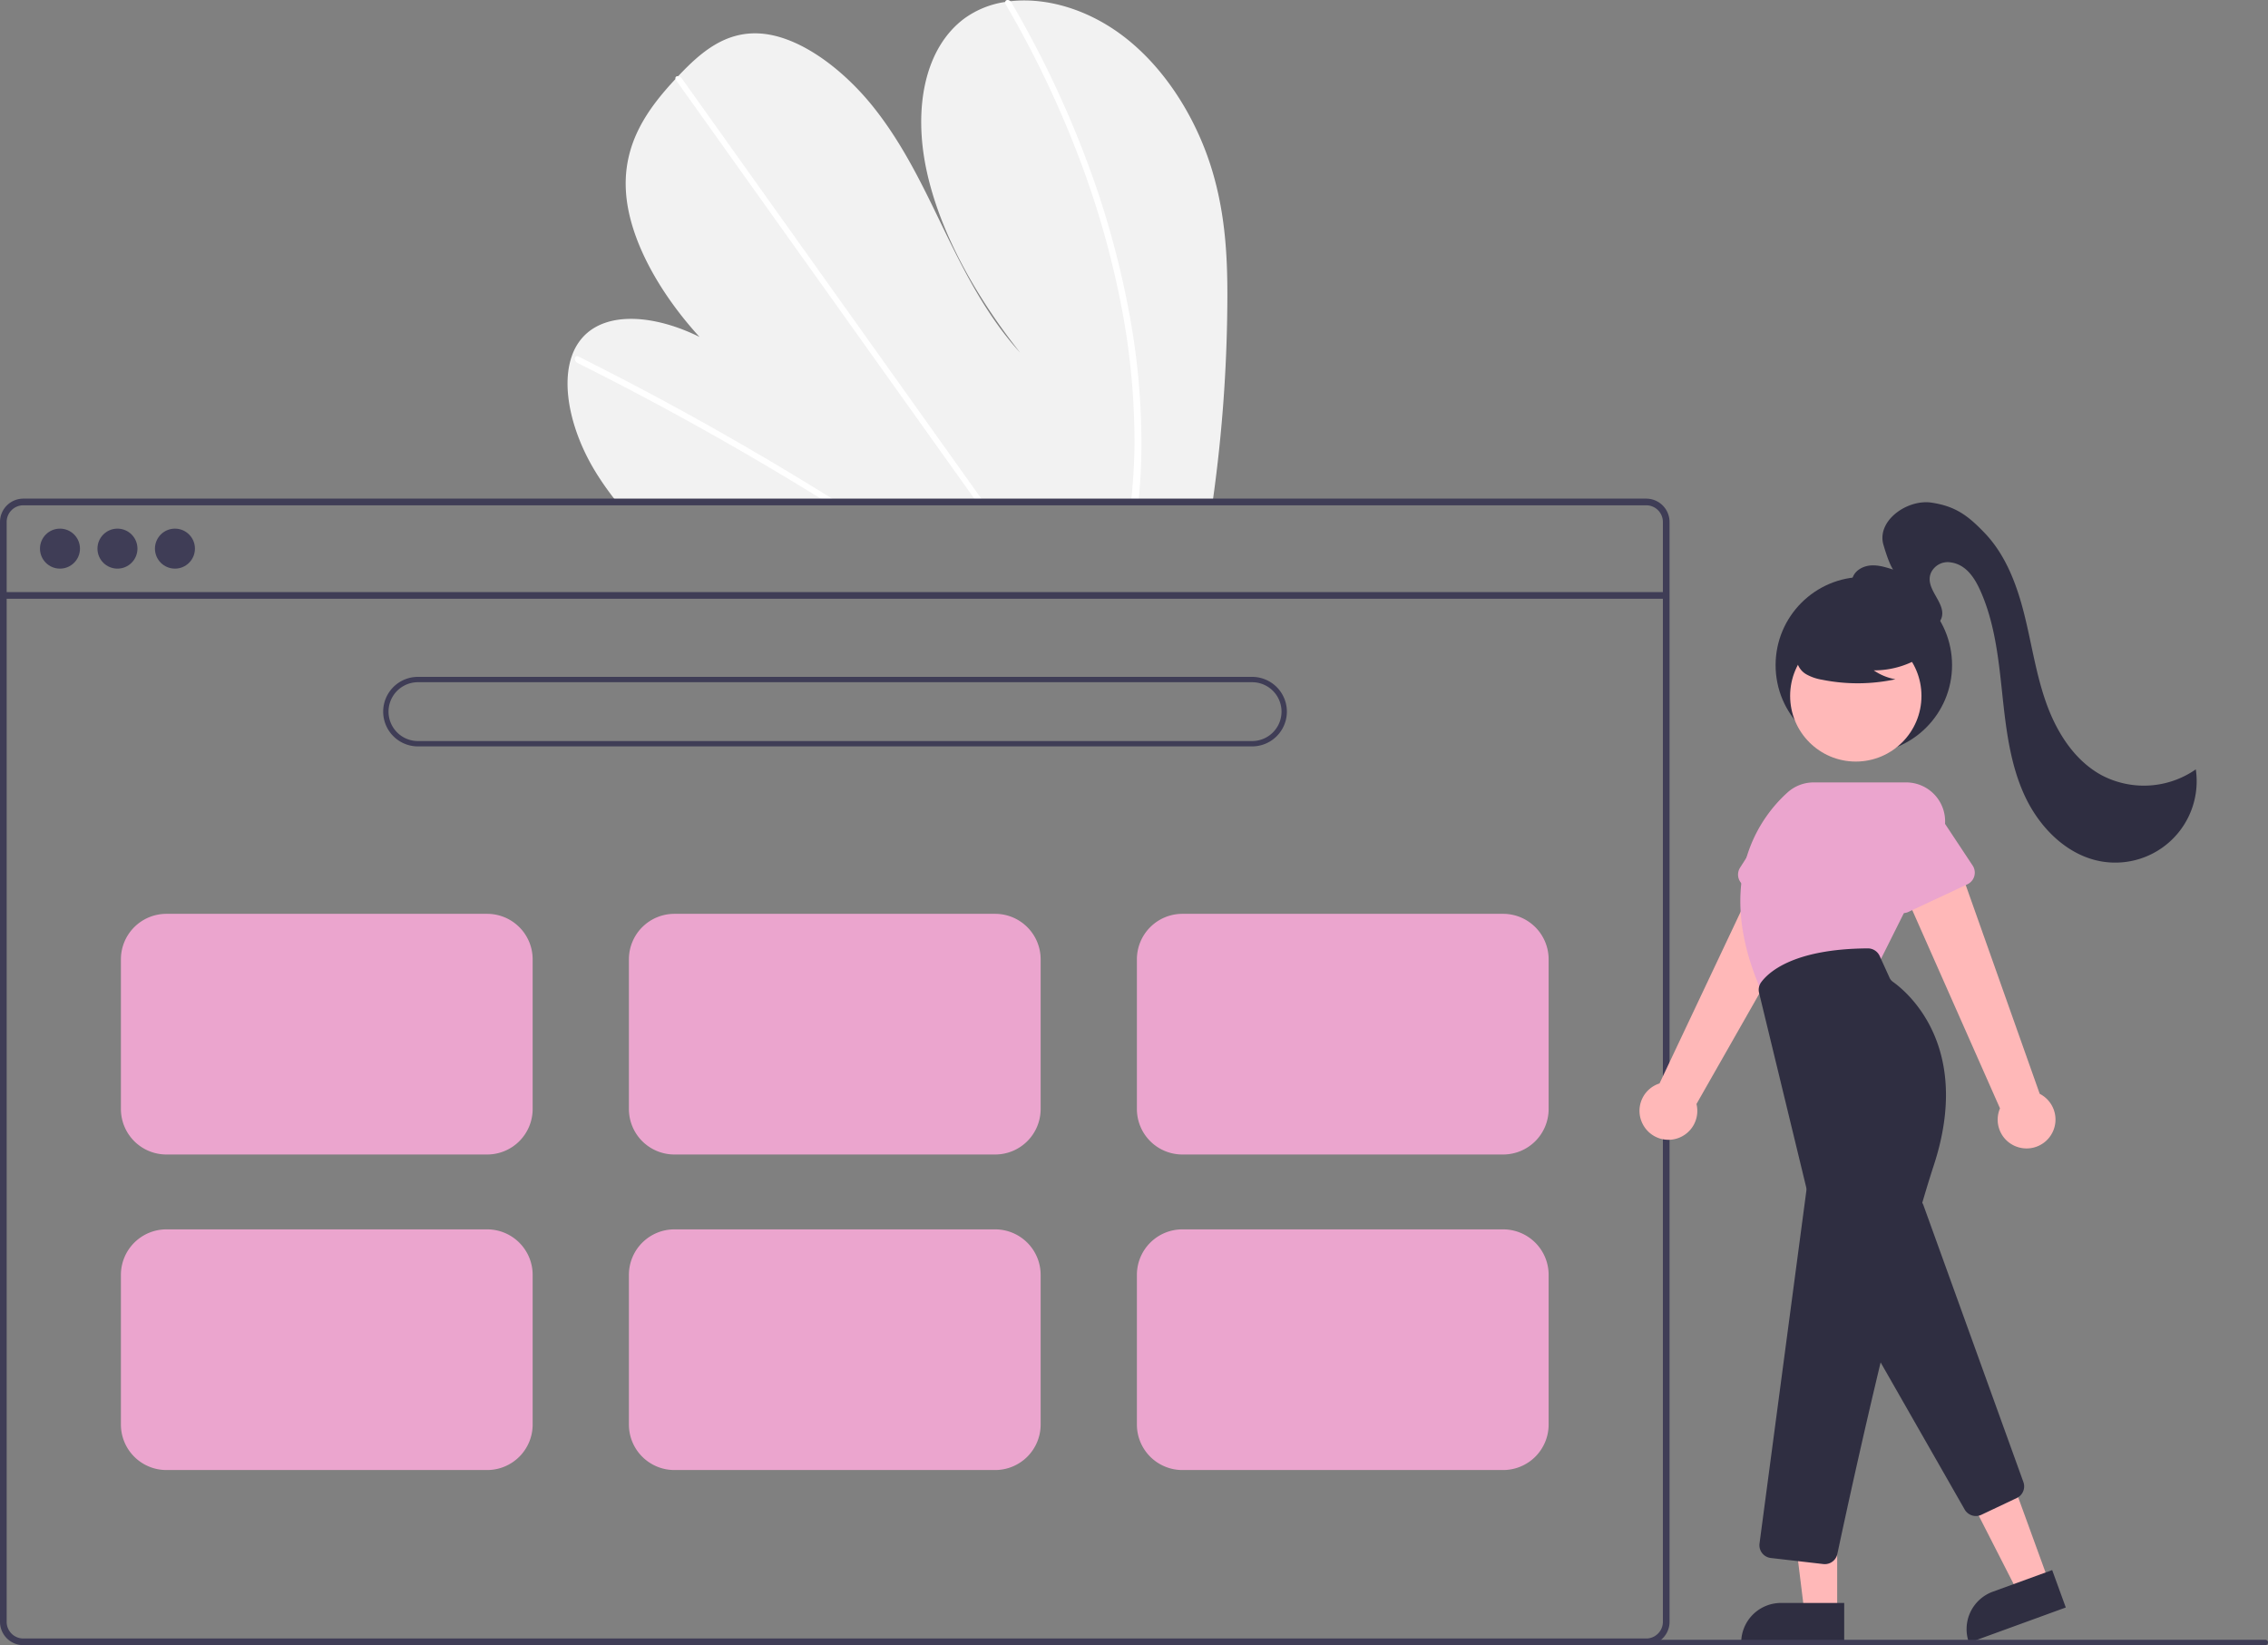 <svg id="aee208a0-d3af-4f9e-8f7e-ec9443f0f7b7" data-name="Layer 1" xmlns="http://www.w3.org/2000/svg" width="848.284" height="615.234" viewBox="0 0 848.284 615.234"><rect x="0" y="0" width="848.284" height="615.234" fill="#808080" stroke="none"/><path d="M634.899,256.958a554.592,554.592,0,0,1-5.228,71.262c-.115.829-.239,1.659-.354,2.488L406.04,329.46c-.656-.824-1.301-1.657-1.926-2.501-2.085-2.792-4.038-5.663-5.832-8.633-8.62-14.308-12.567-31.061-8.612-42.619l.071-.18a20.281,20.281,0,0,1,3.958-6.878c9.017-10.15,27.248-8.458,43.792-.265-14.839-16.243-26.655-36.739-27.553-55.035-.88-17.845,8.451-30.593,18.572-41.427.332-.358.664-.706.996-1.054.161-.179.332-.348.493-.527,7.896-8.256,17.102-16.395,30.427-15.41,14.614,1.082,30.816,13.322,42.177,27.586,11.36,14.254,18.91,30.446,26.562,46.249,7.662,15.793,15.951,31.99,28.246,45.489C540.758,253.192,527.332,229.226,522.372,205.918s-.595-45.694,14.247-56.671a34.713,34.713,0,0,1,15.205-6.135c.64-.106,1.291-.193,1.951-.269,13.739-1.563,30.143,3.188,44.1,14.547,15.37,12.506,26.027,31.046,31.329,48.646C634.505,223.635,635.07,240.578,634.899,256.958Z" transform="translate(-175.858 -142.383)" fill="#f2f2f2"/><path d="M488.818,329.923l-4.269-.024q-2.033-1.271-4.086-2.513c-.847-.535-1.704-1.05-2.562-1.574q-21.243-12.974-42.751-24.889Q413.661,288.997,391.956,278.171a1.789,1.789,0,0,1-1.029-2.046.515.515,0,0,1,.071-.15c.202-.379.653-.536,1.311-.213,1.775.89,3.56,1.78,5.335,2.69q21.764,11.012,43.342,23.123,21.563,12.106,42.879,25.28c.299.182.598.373.897.555C486.118,328.247,487.463,329.085,488.818,329.923Z" transform="translate(-175.858 -142.383)" fill="#fff"/><path d="M543.868,330.23l-2.64-.015c-.595-.833-1.181-1.667-1.776-2.5q-20.985-29.428-41.962-58.855-34.351-48.178-68.682-96.355a1.7,1.7,0,0,1-.297-.582c-.196-.711.327-1.128.996-1.054a2.006,2.006,0,0,1,1.395.888q19.259,27.018,38.509,54.016,34.173,47.937,68.336,95.863c1.449,2.028,2.897,4.066,4.346,6.094C542.687,328.564,543.282,329.397,543.868,330.23Z" transform="translate(-175.858 -142.383)" fill="#fff"/><path d="M602.684,314.899c-.135,4.449-.429,8.828-.814,13.166q-.112,1.244-.224,2.489l-2.77-.015c.085-.829.169-1.659.244-2.489.585-6.267,1.001-12.605,1.057-19.114a266.656,266.656,0,0,0-5.25-53.75,334.665,334.665,0,0,0-16.259-55.842A383.492,383.492,0,0,0,552.068,144.093a1.476,1.476,0,0,1-.245-.981c.114-.789,1.165-1.024,1.951-.269a2.293,2.293,0,0,1,.397.502q1.917,3.296,3.763,6.611a383.228,383.228,0,0,1,25.461,55.443,333.081,333.081,0,0,1,15.157,55.926A263.074,263.074,0,0,1,602.684,314.899Z" transform="translate(-175.858 -142.383)" fill="#fff"/><path d="M791.578,328.857h-607a8.728,8.728,0,0,0-8.72,8.72v411.32a8.728,8.728,0,0,0,8.72,8.72h607a8.712,8.712,0,0,0,6.63-3.06,2.043,2.043,0,0,0,.19-.24,8.166,8.166,0,0,0,1.25-2.11,8.507,8.507,0,0,0,.66-3.31V337.577A8.73,8.73,0,0,0,791.578,328.857Zm6.24,420.04a6.175,6.175,0,0,1-1.03,3.42,6.446,6.446,0,0,1-2.36,2.12,6.184,6.184,0,0,1-2.85.69h-607a6.238,6.238,0,0,1-6.23-6.23V337.577a6.238,6.238,0,0,1,6.23-6.23h607a6.239,6.239,0,0,1,6.24,6.23Z" transform="translate(-175.858 -142.383)" fill="#3f3d56"/><rect x="1.243" y="221.423" width="621.957" height="2.493" fill="#3f3d56"/><circle cx="22.432" cy="205.17" r="7.478" fill="#3f3d56"/><circle cx="43.932" cy="205.17" r="7.478" fill="#3f3d56"/><circle cx="65.433" cy="205.17" r="7.478" fill="#3f3d56"/><path d="M644.177,421.509h-312a13,13,0,0,1,0-26h312a13,13,0,0,1,0,26Zm-312-24a11,11,0,0,0,0,22h312a11,11,0,0,0,0-22Z" transform="translate(-175.858 -142.383)" fill="#3f3d56"/><path d="M358.083,574.127h-120a17.019,17.019,0,0,1-17-17v-56a17.019,17.019,0,0,1,17-17h120a17.019,17.019,0,0,1,17,17v56A17.019,17.019,0,0,1,358.083,574.127Z" transform="translate(-175.858 -142.383)" fill="#eba5ce"/><path d="M548.083,574.127h-120a17.019,17.019,0,0,1-17-17v-56a17.019,17.019,0,0,1,17-17h120a17.019,17.019,0,0,1,17,17v56A17.019,17.019,0,0,1,548.083,574.127Z" transform="translate(-175.858 -142.383)" fill="#eba5ce"/><path d="M738.083,574.127h-120a17.019,17.019,0,0,1-17-17v-56a17.019,17.019,0,0,1,17-17h120a17.019,17.019,0,0,1,17,17v56A17.019,17.019,0,0,1,738.083,574.127Z" transform="translate(-175.858 -142.383)" fill="#eba5ce"/><path d="M358.083,692.127h-120a17.019,17.019,0,0,1-17-17v-56a17.019,17.019,0,0,1,17-17h120a17.019,17.019,0,0,1,17,17v56A17.019,17.019,0,0,1,358.083,692.127Z" transform="translate(-175.858 -142.383)" fill="#eba5ce"/><path d="M548.083,692.127h-120a17.019,17.019,0,0,1-17-17v-56a17.019,17.019,0,0,1,17-17h120a17.019,17.019,0,0,1,17,17v56A17.019,17.019,0,0,1,548.083,692.127Z" transform="translate(-175.858 -142.383)" fill="#eba5ce"/><path d="M738.083,692.127h-120a17.019,17.019,0,0,1-17-17v-56a17.019,17.019,0,0,1,17-17h120a17.019,17.019,0,0,1,17,17v56A17.019,17.019,0,0,1,738.083,692.127Z" transform="translate(-175.858 -142.383)" fill="#eba5ce"/><circle cx="697.115" cy="248.744" r="33" fill="#2f2e41"/><path d="M790.301,562.796a10.743,10.743,0,0,1,6.253-15.24l41.816-88.459,19.128,13.413-47.119,82.735a10.801,10.801,0,0,1-20.078,7.551Z" transform="translate(-175.858 -142.383)" fill="#ffb8b8"/><path d="M826.133,470.841a4.812,4.812,0,0,1,.552-3.973l13.001-20.382a13.377,13.377,0,0,1,24.456,10.85l-6.549,23.353a4.817,4.817,0,0,1-6.604,3.096L828.78,473.855A4.811,4.811,0,0,1,826.133,470.841Z" transform="translate(-175.858 -142.383)" fill="#eba5ce"/><path d="M931.348,571.566a10.743,10.743,0,0,1-7.445-14.694l-39.602-89.472,22.655-5.706,31.804,89.742a10.801,10.801,0,0,1-7.412,20.13Z" transform="translate(-175.858 -142.383)" fill="#ffb8b8"/><polygon points="766.285 591.358 754.765 595.553 733.105 553.115 750.107 546.924 766.285 591.358" fill="#ffb8b8"/><path d="M923.479,735.693H947.123a0,0,0,0,1,0,0v14.887a0,0,0,0,1,0,0H908.592a0,0,0,0,1,0,0v0A14.887,14.887,0,0,1,923.479,735.693Z" transform="translate(-374.112 219.908) rotate(-20.007)" fill="#2f2e41"/><path d="M910.695,706.898l-43.887-76.802a4.822,4.822,0,0,1,.052-4.868l19.762-32.937a4.817,4.817,0,0,1,8.661.841l37.364,103.468a4.799,4.799,0,0,1-2.469,5.99l-13.239,6.271a4.774,4.774,0,0,1-2.044.459A4.84,4.84,0,0,1,910.695,706.898Z" transform="translate(-175.858 -142.383)" fill="#2f2e41"/><circle cx="694.111" cy="260.239" r="24.561" fill="#ffb8b8"/><path d="M835.034,513.874c-19.342-42.889.157-66.859,9.439-75.173a14.557,14.557,0,0,1,9.73-3.721h34.599a14.576,14.576,0,0,1,13.038,21.095l-23.13,46.259-43.488,11.96Z" transform="translate(-175.858 -142.383)" fill="#eba5ce"/><path d="M885.651,483.434a4.812,4.812,0,0,1-2.645-3.015l-6.924-23.163a13.377,13.377,0,0,1,24.198-11.413l13.39,20.223a4.817,4.817,0,0,1-1.974,7.022l-22.033,10.314A4.811,4.811,0,0,1,885.651,483.434Z" transform="translate(-175.858 -142.383)" fill="#eba5ce"/><polygon points="687.147 602.955 674.887 602.954 669.055 555.666 687.149 555.667 687.147 602.955" fill="#ffb8b8"/><path d="M666.13,599.451h23.644a0,0,0,0,1,0,0v14.887a0,0,0,0,1,0,0H651.243a0,0,0,0,1,0,0v0A14.887,14.887,0,0,1,666.13,599.451Z" fill="#2f2e41"/><path d="M857.81,727.286l-19.629-2.264a4.818,4.818,0,0,1-4.223-5.42l17.518-131.9a3.75,3.75,0,0,0-.073-1.377l-17.608-72.645a4.761,4.761,0,0,1,.754-3.926c2.73-3.764,12.086-12.537,39.914-12.703h.03a4.834,4.834,0,0,1,4.397,2.827l3.712,8.166a3.763,3.763,0,0,0,1.253,1.513c5.11,3.617,29.862,23.918,15.328,68.489-14.285,43.807-32.587,128.855-36.111,145.459a4.791,4.791,0,0,1-4.698,3.814A4.925,4.925,0,0,1,857.81,727.286Z" transform="translate(-175.858 -142.383)" fill="#2f2e41"/><path d="M895.777,387.173A33.405,33.405,0,0,1,876.686,393.073a20.471,20.471,0,0,0,8.114,3.338,67.359,67.359,0,0,1-27.514.155,17.807,17.807,0,0,1-5.76-1.978,7.289,7.289,0,0,1-3.555-4.755c-.604-3.449,2.083-6.582,4.876-8.693A35.967,35.967,0,0,1,883.071,375.1c3.376.873,6.759,2.347,8.951,5.059s2.843,6.891.753,9.684Z" transform="translate(-175.858 -142.383)" fill="#2f2e41"/><path d="M879.378,370.088c-2.806-.934-5.693-1.914-7.916-3.864s-3.634-5.139-2.635-7.922c.963-2.682,3.896-4.248,6.738-4.459s5.638.669,8.351,1.537c-1.227-1.854-2.495-5.449-3.605-9.241-2.532-8.652,8.02-16.553,17.011-15.901q.397.029.769.083c9.066,1.323,13.769,4.781,20.101,11.403,7.921,8.284,12.063,19.461,14.837,30.582s4.403,22.564,8.305,33.341S951.817,426.785,961.88,432.271a33.982,33.982,0,0,0,35.26-2.173,30.442,30.442,0,0,1-34.972,34.484c-12.992-2.098-23.4-12.563-28.958-24.491s-7.077-25.281-8.471-38.367-2.807-26.434-8.185-38.445c-2.177-4.861-5.381-9.809-11.107-10.585a6.89,6.89,0,0,0-7.387,3.959c-2.518,6.094,6.096,11.254,3.889,17.061a6.393,6.393,0,0,1-5.692,3.887c-4.164.274-7.584-2.113-10.806-4.416C878.859,368.472,879.378,370.088,879.378,370.088Z" transform="translate(-175.858 -142.383)" fill="#2f2e41"/><path d="M1023.142,757.617h-230a1,1,0,0,1,0-2h230a1,1,0,0,1,0,2Z" transform="translate(-175.858 -142.383)" fill="#3f3d56"/></svg>